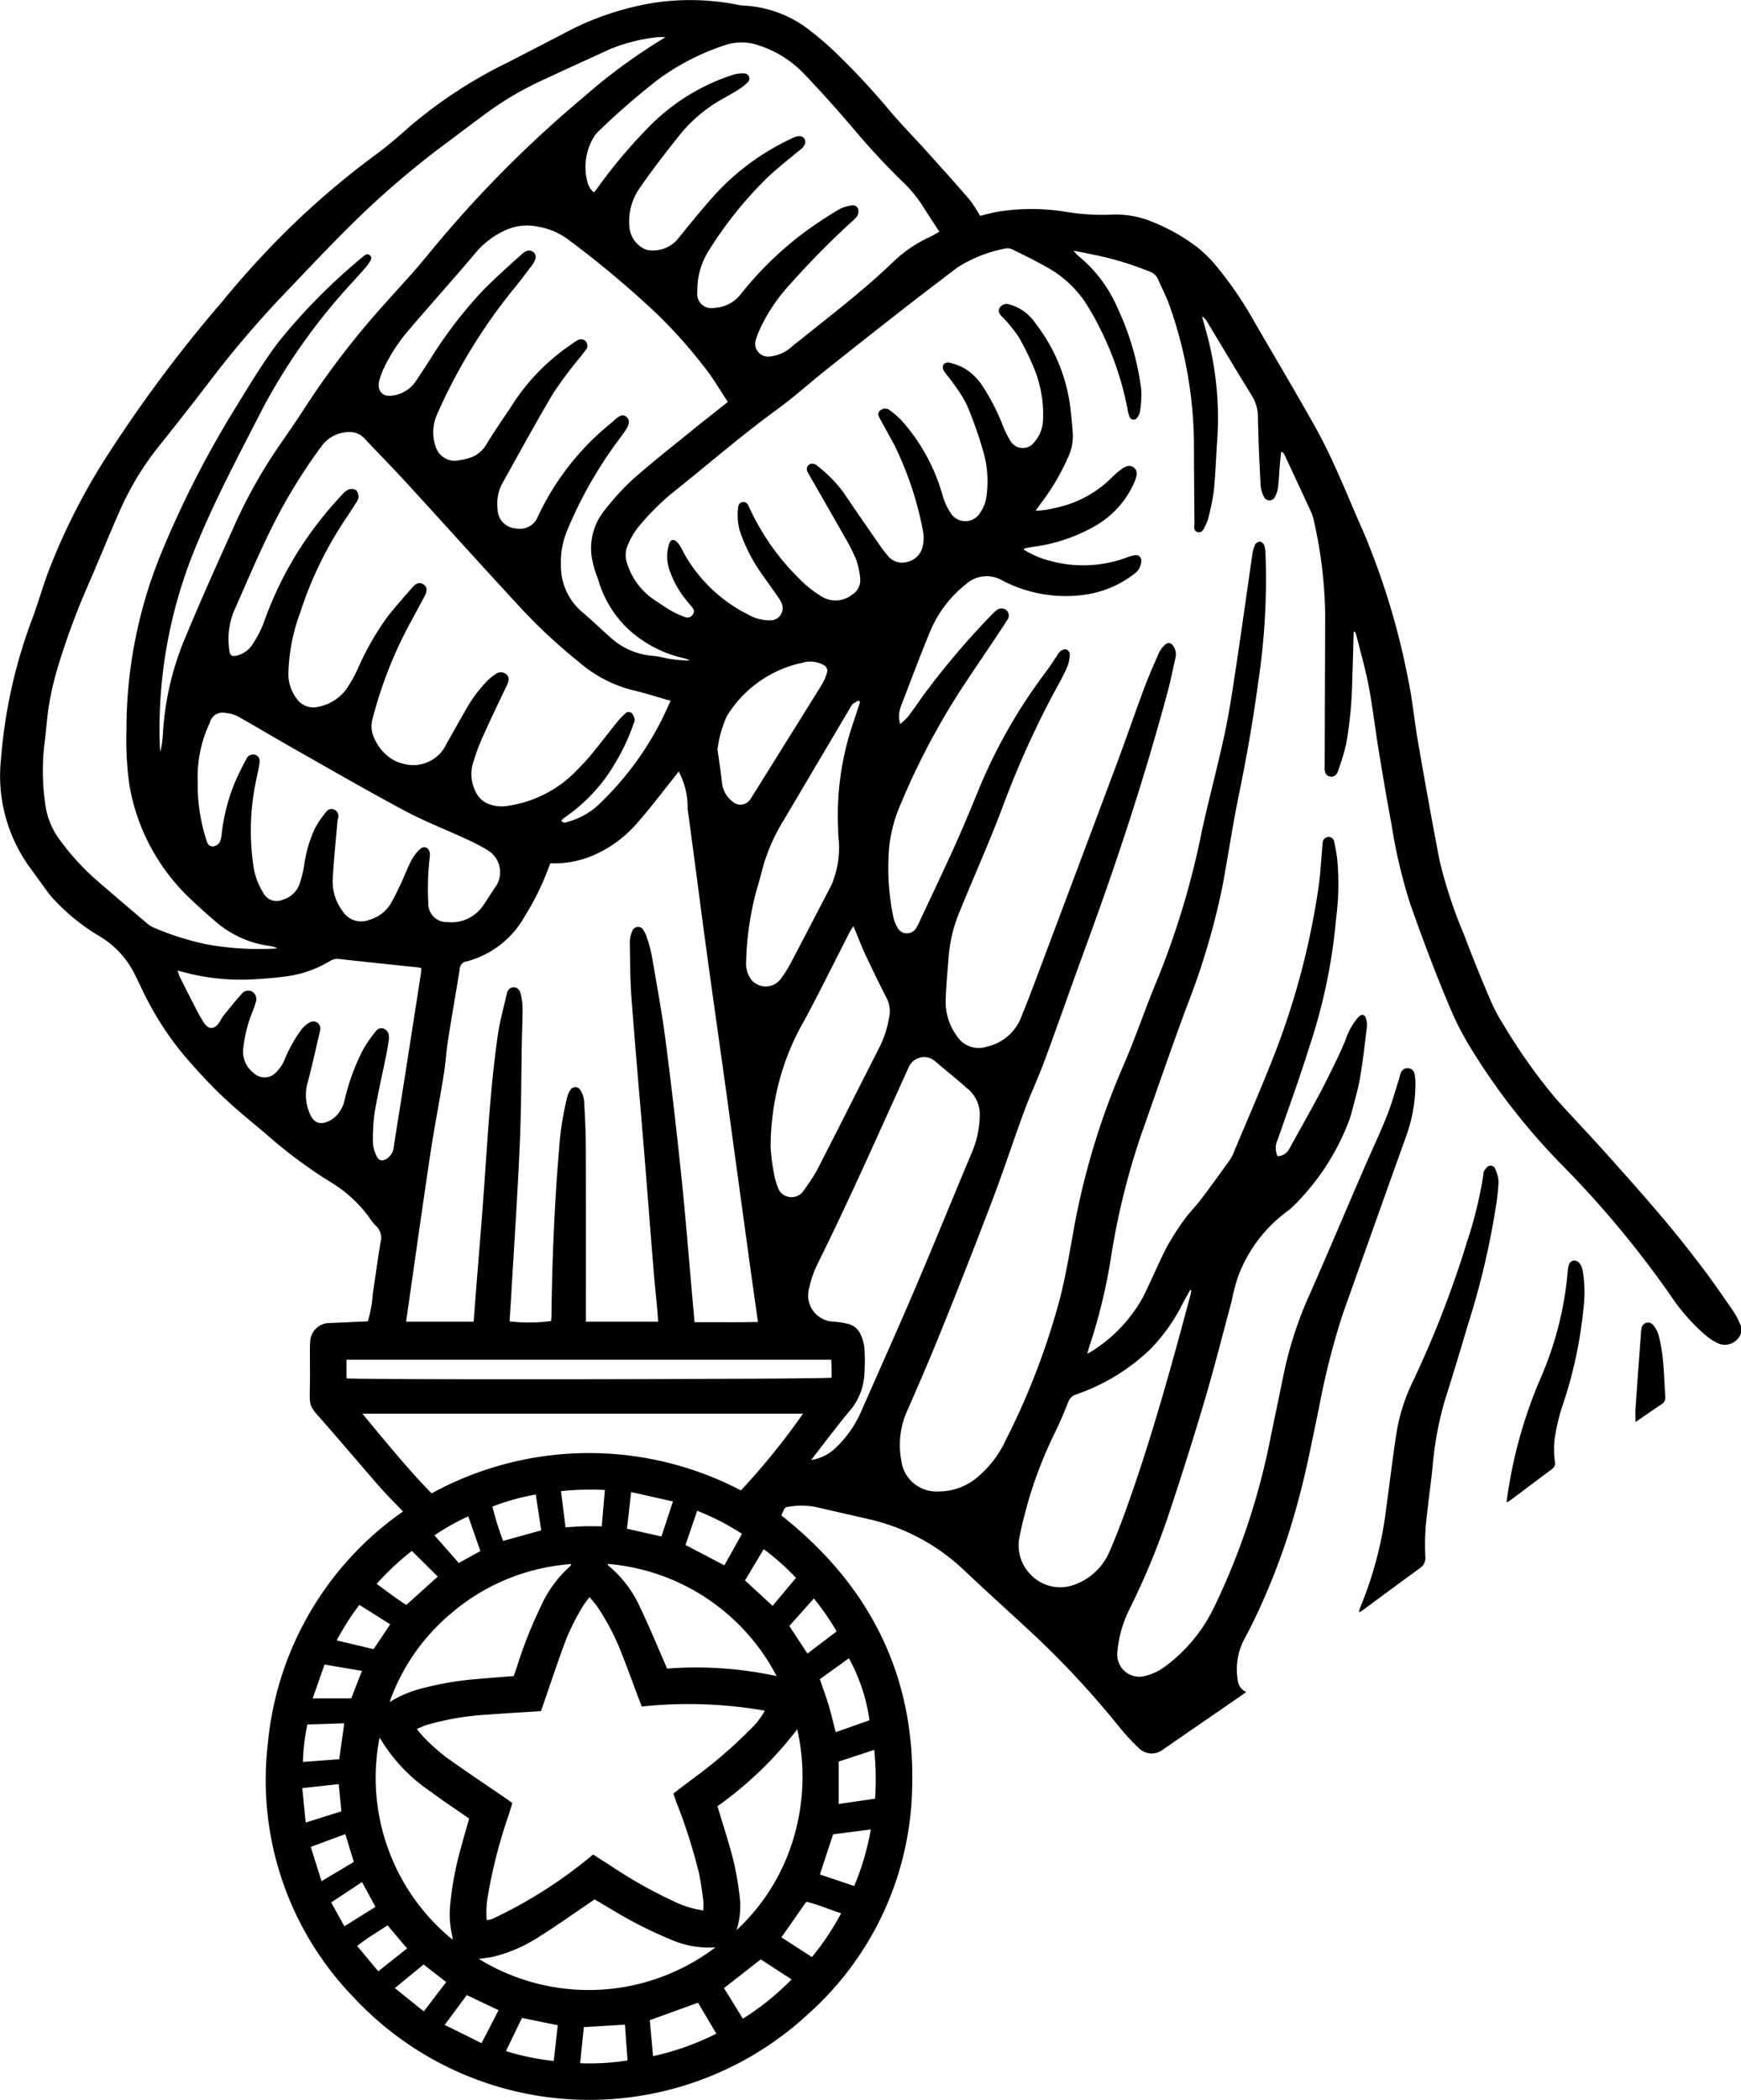 <svg id="Component_4_1" data-name="Component 4 – 1" xmlns="http://www.w3.org/2000/svg" width="102.407" height="123.467" viewBox="0 0 102.407 123.467">
  <path id="Path_6837" data-name="Path 6837" d="M-6035.412-5501.447c-.028.954-.048,1.908-.087,2.861a23.083,23.083,0,0,1-.363,3.766,13.734,13.734,0,0,1-.472,1.556c-.094.279-.277.376-.5.32-.2-.05-.286-.2-.285-.484q.015-4.516.031-9.033a26.444,26.444,0,0,0-.663-5.5,2.608,2.608,0,0,0-.175-.545c-.514-1.12-1.037-2.237-1.559-3.354a.373.373,0,0,0-.189-.18c-.026.234-.057.467-.076.7-.038.453-.055.909-.108,1.36a1.564,1.564,0,0,1-.177.583.358.358,0,0,1-.664,0,1.815,1.815,0,0,1-.192-.713c-.067-1.305-.129-2.611-.153-3.917a2.383,2.383,0,0,0-.346-1.284c-.9-1.447-1.767-2.913-2.649-4.37a.835.835,0,0,0-.294-.307c.069.251.136.5.207.754a18.975,18.975,0,0,1,.685,6.538c-.07,1-.1,1.994-.2,2.986a13.612,13.612,0,0,1-.339,1.634,2.025,2.025,0,0,1-.166.406c-.088.186-.174.415-.431.361-.284-.059-.2-.321-.2-.513q-.022-2.224-.03-4.45a24.744,24.744,0,0,0-1.477-8.46c-.181-.5-.434-.962-.639-1.448a.808.808,0,0,0-.465-.432,17.927,17.927,0,0,0-3.368-1.012c-.341-.076-.684-.14-1.127-.23a2.121,2.121,0,0,0,.217.261,8.091,8.091,0,0,1,2.39,3.167,15.917,15.917,0,0,1,1.365,4.719,6.306,6.306,0,0,1-.07,1.31.737.737,0,0,1-.163.354.248.248,0,0,1-.454-.055,2.165,2.165,0,0,1-.122-.466,17.927,17.927,0,0,0-1.562-4.614,14.8,14.8,0,0,0-1-1.759,6.548,6.548,0,0,0-2.3-2.012c-.6-.339-1.221-.641-1.84-.945a.725.725,0,0,0-.458-.09,8.036,8.036,0,0,0-2.848,1.123c-.992.757-1.989,1.507-2.972,2.275q-2.363,1.844-4.708,3.709c-.965.768-1.881,1.6-2.878,2.326-2.2,1.6-4.246,3.386-6.371,5.075a15.368,15.368,0,0,0-1.847,1.886,4.395,4.395,0,0,0-.593,1.017,1.463,1.463,0,0,0-.048,1.119,4.03,4.03,0,0,0,1.608,2.14c.342.227.681.461,1.037.665a5.232,5.232,0,0,0,.762.337.366.366,0,0,0,.459-.164c.112-.165.052-.3-.065-.434-.19-.224-.375-.452-.55-.688a5.709,5.709,0,0,1-.777-1.523,2.407,2.407,0,0,1-.036-1.386c.037-.163.1-.351.284-.337.115.009.241.145.322.253a3.5,3.5,0,0,1,.281.5,8.832,8.832,0,0,0,3.749,3.609,2.583,2.583,0,0,0,1.3.361.721.721,0,0,0,.677-1.074,1.708,1.708,0,0,0-.156-.264c-.277-.4-.56-.792-.836-1.19a9.724,9.724,0,0,1-1.443-2.758,3.439,3.439,0,0,1-.1-1.265c.015-.179.053-.367.273-.4s.316.127.385.3a14.071,14.071,0,0,0,2.944,4.2,6.333,6.333,0,0,0,1.228.991,1.566,1.566,0,0,0,1.86-.031,1.01,1.01,0,0,0,.5-.97,4.7,4.7,0,0,0-.237-1.108,10.225,10.225,0,0,0-.656-1.295c-.7-1.24-1.413-2.473-2.12-3.708a1.018,1.018,0,0,1-.116-.236.32.32,0,0,1,.421-.383.584.584,0,0,1,.189.11,8.275,8.275,0,0,1,1.487,1.493c.745,1.109,1.51,2.2,2.269,3.3.109.157.237.3.353.451a1.083,1.083,0,0,0,1.223.39,1.189,1.189,0,0,0,.874-.962,1.99,1.99,0,0,0,.016-.787,19.741,19.741,0,0,0-1.7-5.121l-.825-1.506c-.094-.172-.192-.355,0-.518a.442.442,0,0,1,.573,0,4.623,4.623,0,0,1,.692.606,11.034,11.034,0,0,1,2.332,4.153c.063.2.11.4.189.587a3.283,3.283,0,0,0,.319.624,1.018,1.018,0,0,0,1.788.02,2.059,2.059,0,0,0,.36-.981,6.33,6.33,0,0,0-.25-2.787,22.424,22.424,0,0,0-.9-2.524,8.157,8.157,0,0,0-.816-1.3c-.173-.255-.389-.481-.553-.74a.4.4,0,0,1-.016-.359.383.383,0,0,1,.339-.11,3.747,3.747,0,0,1,.86.317,3.341,3.341,0,0,1,1.148,1.136,12.657,12.657,0,0,1,1.219,2.437,5.6,5.6,0,0,0,.39.734.834.834,0,0,0,1.382.059,2.063,2.063,0,0,0,.52-1.322,7.125,7.125,0,0,0-.558-3.1,16.34,16.34,0,0,0-.854-1.736,9.329,9.329,0,0,0-.839-1.068c-.037-.045-.088-.079-.128-.121-.143-.152-.294-.3-.184-.539a.492.492,0,0,1,.614-.208,2.7,2.7,0,0,1,1.5,1.095,10.153,10.153,0,0,1,2.037,4.813c.069.539.12,1.08.158,1.621a2.9,2.9,0,0,1-.276,1.456,13.62,13.62,0,0,1-1.53,2.617c-.117.149-.223.3-.374.513a4.172,4.172,0,0,0,1.063-.144,6.541,6.541,0,0,0,3.352-1.741,6.083,6.083,0,0,1,.559-.5,1.17,1.17,0,0,1,.3-.186.45.45,0,0,1,.655.518,1.464,1.464,0,0,1-.121.375,5.464,5.464,0,0,1-2.312,2.58,9.965,9.965,0,0,1-3.694,1.233c-.145.019-.289.05-.433.08-.022,0-.041.031-.084.066a5.29,5.29,0,0,0,1.485.648,7.371,7.371,0,0,0,4.631-.19,2.129,2.129,0,0,1,.422-.118c.268-.031.417.127.389.4a.984.984,0,0,1-.416.7,6.16,6.16,0,0,1-3.063,1.242,8.037,8.037,0,0,1-4.694-.858,1.826,1.826,0,0,0-2.16.235,6.937,6.937,0,0,0-2.113,2.826c-.593,1.437-1.138,2.9-1.695,4.348a2.121,2.121,0,0,0-.114.558,2.262,2.262,0,0,0,.077.473,4.34,4.34,0,0,0,.469-.446c.308-.411.6-.834.9-1.255a47.112,47.112,0,0,1,4.017-4.733,1.812,1.812,0,0,1,.26-.237.461.461,0,0,1,.6-.023.437.437,0,0,1,.035.6c-.291.459-.593.91-.9,1.362-.579.867-1.166,1.729-1.741,2.6a42.634,42.634,0,0,0-3.633,6.884,8.713,8.713,0,0,0-.645,2.364,14.152,14.152,0,0,0,.228,4.2,1.93,1.93,0,0,0,.227.615.631.631,0,0,0,1.137.033,3.872,3.872,0,0,0,.256-.511c.66-1.409,1.331-2.813,1.972-4.23.465-1.03.9-2.073,1.331-3.118a30.99,30.99,0,0,1,3.961-7.044c.258-.338.487-.7.73-1.048a1.168,1.168,0,0,1,.207-.282.477.477,0,0,1,.339-.126.374.374,0,0,1,.227.279,2.283,2.283,0,0,1-.153.759,12.88,12.88,0,0,1-.6,1.176,54.816,54.816,0,0,0-3.246,7.174c-.763,2.017-1.652,3.986-2.462,5.985a8.591,8.591,0,0,0-.655,2.549c-.069.893-.157,1.785-.187,2.679a3.4,3.4,0,0,0,.643,2.113,1.52,1.52,0,0,0,1.769.651,2.828,2.828,0,0,0,2.074-1.853c.281-.678.54-1.365.8-2.052q2.379-6.327,4.751-12.657c.559-1.5,1.079-3.012,1.637-4.511.261-.7.563-1.387.867-2.071a1.547,1.547,0,0,1,.361-.487c.174-.161.347-.123.485.073a.861.861,0,0,1,.125.716c-.143.629-.267,1.264-.434,1.887-1.359,5.08-3,10.068-4.813,15-.823,2.246-1.61,4.506-2.439,6.751-.376,1.018-.84,2-1.217,3.022-.626,1.693-1.182,3.411-1.824,5.1q-1.5,3.95-3.087,7.87c-.641,1.593-1.325,3.169-2.016,4.741a4.922,4.922,0,0,0-.291,2.808,2.074,2.074,0,0,0,2.15,1.811,3.527,3.527,0,0,0,2.412-.914,6.115,6.115,0,0,0,1.537-2.021,42.492,42.492,0,0,0,3.265-8.54c.329-1.338.556-2.7.8-4.059a43.628,43.628,0,0,1,2.911-9.537c.741-1.709,1.327-3.485,2.055-5.2a48.769,48.769,0,0,0,2.565-8.639c.42-1.906.931-3.792,1.337-5.7.286-1.347.482-2.715.688-4.079.324-2.148.62-4.3.935-6.45a1.786,1.786,0,0,1,.163-.543.35.35,0,0,1,.279-.16.361.361,0,0,1,.246.209,1.909,1.909,0,0,1,.079.518,40.478,40.478,0,0,1-.432,7.554c-.295,2.2-.678,4.378-1.125,6.551-.375,1.825-.646,3.672-.989,5.5a43.029,43.029,0,0,1-2.1,7.037c-.934,2.517-1.805,5.058-2.7,7.59a43.022,43.022,0,0,0-1.76,7.221,32.828,32.828,0,0,1-1.266,5.17c-.036.107-.062.218-.113.4.16-.094.259-.142.348-.205a8.7,8.7,0,0,0,2.924-3.118c.484-.955.888-1.95,1.378-2.9a14.31,14.31,0,0,1,1.059-1.667c.288-.406.652-.758.953-1.156.593-.784,1.17-1.58,1.743-2.379a2.6,2.6,0,0,0,.251-.513c.8-1.909,1.63-3.805,2.379-5.734a44.888,44.888,0,0,0,2.576-9.818c.107-.739.141-1.49.208-2.235a3.088,3.088,0,0,1,.032-.35.341.341,0,0,1,.322-.31.325.325,0,0,1,.35.274c.064.3.116.6.167.909a15.565,15.565,0,0,1-.053,3.6,32.749,32.749,0,0,1-1.567,7.529c-.568,1.835-1.232,3.642-1.86,5.459a1.144,1.144,0,0,0-.015,1,.817.817,0,0,0,.71-.48c.584-1.052,1.175-2.1,1.744-3.161.36-.673.694-1.36,1.026-2.047.2-.409.385-.824.549-1.247a3.779,3.779,0,0,1,.725-1.248c.19-.2.365-.176.449.094a1.265,1.265,0,0,1,.045.52c-.121.989-.23,1.982-.4,2.964-.116.678-.316,1.342-.49,2.01a4.849,4.849,0,0,1-.236.709,13.952,13.952,0,0,1-3.254,4.871,2.2,2.2,0,0,1-.269.227,8.375,8.375,0,0,0-2.914,3.838,11.26,11.26,0,0,0-.392,1.485c-.515,1.913-1,3.836-1.56,5.735q-1.006,3.4-2.13,6.76a43.45,43.45,0,0,1-2.342,5.65,6.978,6.978,0,0,0-.688,2.488,1.3,1.3,0,0,0,1.572,1.4,3.3,3.3,0,0,0,1.335-.646,9.382,9.382,0,0,0,2.789-3.418,40.96,40.96,0,0,0,3.265-9.7c.282-1.4.578-2.788.864-4.183a22.422,22.422,0,0,1,1.508-4.545c1.049-2.376,2.057-4.771,3.088-7.156.471-1.091.98-2.167,1.425-3.269.28-.691.474-1.417.705-2.127.045-.14.068-.288.124-.422a.409.409,0,0,1,.452-.277.4.4,0,0,1,.357.34,2.7,2.7,0,0,1,.05.569,9.014,9.014,0,0,1-.523,3.022q-1.885,5.265-3.755,10.534a43.744,43.744,0,0,0-1.394,5.5c-.395,1.851-.739,3.718-1.245,5.54a39.4,39.4,0,0,1-2.8,7.4c-.114.222-.232.442-.351.661a3.817,3.817,0,0,0-.378,2.437.828.828,0,0,0,.5.671l-.7.484q-2.087,1.438-4.172,2.875a1.083,1.083,0,0,1-1.5-.11,13.168,13.168,0,0,1-1.048-1.13,53.21,53.21,0,0,0-5.116-5.523c-1.333-1.241-2.69-2.457-4.014-3.707a11.961,11.961,0,0,0-5.625-3.045q-1.608-.369-3.217-.738a4.587,4.587,0,0,0-1.535,0c-.23.026-.228.043-.42.514,5.144,4.059,7.862,9.336,7.692,15.933a18.285,18.285,0,0,1-6.112,13.371,18.946,18.946,0,0,1-26.7-.931,18.356,18.356,0,0,1-5.09-14.947,18.764,18.764,0,0,1,7.954-13.663c-.471-.493-.945-.955-1.379-1.451-1.1-1.259-2.182-2.541-3.286-3.8-.895-1.02-.834-.842-.813-2.2.01-.661,0-1.322,0-1.983,0-.176,0-.353.017-.528a1.138,1.138,0,0,1,1.181-1.116c.73-.032,1.46-.069,2.209-.1a7.414,7.414,0,0,0,.294-1.628c.152-1,.284-2.006.451-3a.956.956,0,0,0-.274-.99,3.05,3.05,0,0,1-.384-.482,7.764,7.764,0,0,0-2.256-2.073,27.723,27.723,0,0,1-3.881-2.893c-.854-.719-1.725-1.421-2.531-2.191-.774-.739-1.5-1.531-2.2-2.345a18.237,18.237,0,0,1-2.505-3.926l-.384-.792a5.41,5.41,0,0,0-2.14-2.338,12.031,12.031,0,0,1-2.724-2.218c-.275-.3-.5-.65-.744-.979-.175-.235-.343-.476-.517-.712a9.166,9.166,0,0,1-1.784-6.474,29.933,29.933,0,0,1,1.779-8.1c.368-.957.643-1.951,1-2.913a37.339,37.339,0,0,1,3.174-6.377,80.882,80.882,0,0,1,7.053-9.511,53.622,53.622,0,0,1,4.044-4.419,48.994,48.994,0,0,1,5.007-4.24c.71-.518,1.372-1.1,2.034-1.685a27.413,27.413,0,0,1,5.705-3.72c1.294-.661,2.582-1.334,3.872-2a16.907,16.907,0,0,1,4.765-1.516,14.366,14.366,0,0,1,4.907.12,2.26,2.26,0,0,0,.3.045,6.837,6.837,0,0,1,4.011,1.519,18.115,18.115,0,0,1,1.716,1.513,41.861,41.861,0,0,1,2.894,3.135c.682.807,1.427,1.561,2.135,2.346.866.959,1.732,1.919,2.578,2.9a8.26,8.26,0,0,1,.617.95c.375-.086.782-.208,1.2-.267a12.625,12.625,0,0,1,3.861.033,13.076,13.076,0,0,0,2.582.168,5.551,5.551,0,0,1,2.33.357,11.144,11.144,0,0,1,2.8,1.554,7.656,7.656,0,0,1,.982.938,21.722,21.722,0,0,1,2.331,3.364c1.2,2.068,2.426,4.126,3.6,6.213,1.12,2,1.939,4.147,2.87,6.239a43.3,43.3,0,0,1,2.61,8.578c.266,1.232.375,2.5.592,3.74.406,2.329.82,4.656,1.269,6.976a27.1,27.1,0,0,0,1.432,4.345c.49,1.305,1.018,2.6,1.564,3.88a10.439,10.439,0,0,0,.809,1.51,32.758,32.758,0,0,0,3.034,4.269c.9,1.011,1.839,1.98,2.742,2.986,1.167,1.3,2.331,2.6,3.464,3.935.818.96,1.6,1.952,2.367,2.956.64.84,1.235,1.714,1.837,2.582a4.066,4.066,0,0,1,.4.733.783.783,0,0,1-.117.942.994.994,0,0,1-1.13.266,3.276,3.276,0,0,1-.772-.5,11.487,11.487,0,0,1-2.031-2.31,59.087,59.087,0,0,0-6.453-7.742,38.583,38.583,0,0,1-5.184-6.608,17.451,17.451,0,0,1-1.239-2.328c-.9-2.106-1.707-4.249-2.466-6.411a30.98,30.98,0,0,1-1.076-4.583c-.28-1.486-.529-2.977-.774-4.47-.2-1.231-.342-2.473-.575-3.7-.192-1.008-.48-2-.727-2.994a1.614,1.614,0,0,0-.08-.2Zm-47.259,13.61a15.539,15.539,0,0,1-1.487,3.089,5.5,5.5,0,0,1-3.449,2.684.461.461,0,0,0-.389.448c-.223,1.391-.469,2.779-.687,4.17-.106.681-.145,1.372-.255,2.052-.255,1.578-.562,3.149-.8,4.73-.486,3.249-.941,6.5-1.412,9.777h3.973c.04-.529.078-1.04.118-1.55.16-2.035.334-4.068.48-6.1.22-3.061.385-6.127.819-9.167.118-.825.344-1.635.53-2.449.048-.208.157-.392.411-.392s.364.195.412.4a3.661,3.661,0,0,1,.108.826c0,.631-.03,1.262-.042,1.893-.038,2.026-.032,4.054-.121,6.078-.13,2.948-.327,5.893-.5,8.84-.031.537-.07,1.073-.1,1.6a9.715,9.715,0,0,0,2.445-.018c.005-.11.015-.226.017-.342.042-3.275.176-6.547.452-9.811a17.5,17.5,0,0,1,.472-3,1.253,1.253,0,0,1,.172-.4.34.34,0,0,1,.613-.007,1.4,1.4,0,0,1,.213.652c.052.879.094,1.76.1,2.64.011,3.231.006,6.462.006,9.693v.614h4.247c-.018-.252-.029-.47-.049-.688-.073-.789-.157-1.578-.221-2.368-.188-2.312-.364-4.625-.553-6.937-.246-3-.515-6-.742-9-.083-1.1-.085-2.2-.1-3.3a1.623,1.623,0,0,1,.148-.677.358.358,0,0,1,.662-.033,1.638,1.638,0,0,1,.2.438,8.572,8.572,0,0,1,.286,1.062c.285,1.678.6,3.353.815,5.04.348,2.678.654,5.363.934,8.049.248,2.395.436,4.8.651,7.194.036.4.071.81.11,1.251,1.26-.008,2.5.015,3.731-.015-.153-1.085-.3-2.115-.444-3.146q-.707-5.148-1.411-10.3c-.406-2.937-.829-5.872-1.229-8.81-.359-2.632-.688-5.269-1.052-7.9a4.485,4.485,0,0,0-.527-2.207c-.092.119-.176.234-.265.344-.689.859-1.35,1.741-2.075,2.568a7.178,7.178,0,0,1-2.487,1.929A5.792,5.792,0,0,1-6082.671-5487.837Zm6.769-48.566a3.094,3.094,0,0,0-.471,0,10.26,10.26,0,0,0-2.766.694c-1.294.594-2.591,1.181-3.881,1.782a19.283,19.283,0,0,0-3.169,1.815c-.917.661-1.811,1.354-2.72,2.026a51.96,51.96,0,0,0-5.663,4.9c-1.136,1.127-2.237,2.291-3.34,3.451a61.731,61.731,0,0,0-4.423,5.084q-1.589,2.084-3.226,4.132a17.18,17.18,0,0,0-2.29,3.646c-.707,1.565-1.34,3.163-2.029,4.736a42.884,42.884,0,0,0-1.775,4.832,17.761,17.761,0,0,0-.49,2.1c-.126.736-.169,1.486-.261,2.228a13.237,13.237,0,0,0,.013,3.512,4.518,4.518,0,0,0,.732,2.057,14.708,14.708,0,0,0,2.255,2.523q1.534,1.323,3.081,2.634a1.51,1.51,0,0,0,.38.216,16.446,16.446,0,0,0,3.06.963,17.175,17.175,0,0,0,3.817.257c.118,0,.235-.015.353-.024a1.7,1.7,0,0,0-.513-.144,6.082,6.082,0,0,1-3.123-1.424c-.467-.4-.933-.809-1.378-1.236a11.976,11.976,0,0,1-3.691-6.761,19.125,19.125,0,0,1-.179-3.3,27.3,27.3,0,0,1,1.989-10.225,59.045,59.045,0,0,1,4.525-8.851c.771-1.25,1.524-2.509,2.413-3.683a34.507,34.507,0,0,1,5.015-5.061c.12-.1.246-.178.386-.05.125.115.064.245-.008.36a2.647,2.647,0,0,1-.23.323c-.22.255-.448.505-.673.757a35.538,35.538,0,0,0-5.31,7.38c-1.434,2.8-2.922,5.559-4.1,8.482a27.93,27.93,0,0,0-2.047,11.447c.005.148.022.3.034.444a6.254,6.254,0,0,0,.152-1.1,16.984,16.984,0,0,1,1.385-5.793c.883-2.128,1.831-4.23,2.778-6.331a29.678,29.678,0,0,1,2.537-4.58c.539-.788,1.091-1.567,1.606-2.371a49.067,49.067,0,0,1,4.832-6.278c.833-.93,1.689-1.842,2.474-2.811a68.835,68.835,0,0,1,9.127-9.232A33.355,33.355,0,0,1-6075.9-5536.4Zm.312,39.012c-.831-.233-1.583-.479-2.352-.653a7.739,7.739,0,0,1-3.039-1.624,31.914,31.914,0,0,1-3.688-3.466c-2.155-2.329-4.274-4.69-6.418-7.028-.814-.887-1.657-1.747-2.486-2.621a1.148,1.148,0,0,0-.895-.407,2.026,2.026,0,0,0-1.615.775,32.826,32.826,0,0,0-2.4,3.744c-1.055,1.953-1.9,4-2.8,6.027a4.377,4.377,0,0,0-.27,2.251c.035.358.16.429.5.33a1.527,1.527,0,0,0,.869-.644,6.338,6.338,0,0,0,.648-1.24,21.062,21.062,0,0,1,2.326-4.681,21.994,21.994,0,0,1,2.336-2.92.9.9,0,0,1,.344-.263.563.563,0,0,1,.442.036.613.613,0,0,1,.138.423.661.661,0,0,1-.14.316c-.162.262-.332.519-.5.777a21.987,21.987,0,0,0-2.785,5.673,10.948,10.948,0,0,0-.7,3.7,2.422,2.422,0,0,0,.47,1.344,1.2,1.2,0,0,0,1.313.5,2.672,2.672,0,0,0,1.685-1.118,7.9,7.9,0,0,0,.633-1.154,16.32,16.32,0,0,1,1.7-2.977c.474-.616,1-1.195,1.508-1.781.23-.263.454-.3.654-.149s.214.337.076.633c-.024.054-.055.1-.083.156-.265.491-.525.984-.795,1.472a25,25,0,0,0-2.213,5.642,1.587,1.587,0,0,0,.1,1.116,2.75,2.75,0,0,0,.887,1.132,2.254,2.254,0,0,0,.869.392,2.156,2.156,0,0,0,2.5-1.187c.061-.117.129-.23.195-.345.311-.549.617-1.1.936-1.646a7.827,7.827,0,0,1,1.316-1.758,2.5,2.5,0,0,1,.449-.35.492.492,0,0,1,.647.041c.148.162.144.331.012.609-.46.968-.928,1.932-1.365,2.909a12.2,12.2,0,0,0-.623,1.643,2.286,2.286,0,0,0,.207,1.833,1.352,1.352,0,0,0,.513.518,2.07,2.07,0,0,0,1.328.194,7.023,7.023,0,0,0,3.82-1.858c.352-.354.706-.709,1.025-1.091.527-.632,1.021-1.289,1.537-1.93a4.974,4.974,0,0,1,.511-.543.279.279,0,0,1,.4-.011.8.8,0,0,1,.159.378c.015.076-.046.166-.074.25a11.712,11.712,0,0,1-1.037,2.232,9.889,9.889,0,0,1-2.988,3.246,2.321,2.321,0,0,0-.22.19c.126.195.271.114.406.071a4.317,4.317,0,0,0,1.691-.909,18.065,18.065,0,0,0,3.733-4.926C-6075.977-5496.533-6075.791-5496.963-6075.59-5497.391Zm3.366-17.572c-.5-.748-.918-1.483-1.446-2.125a28.546,28.546,0,0,0-2.665-2.99,57.809,57.809,0,0,0-5.3-4.444,4.1,4.1,0,0,0-1.808-.751,3.01,3.01,0,0,0-1.73.161,4.922,4.922,0,0,0-1.808,1.29c-1.314,1.562-2.684,3.076-4.007,4.63a9.951,9.951,0,0,0-1.486,2.281,4.1,4.1,0,0,0-.254.7c-.149.587.19.981.785.875a1.949,1.949,0,0,0,1.352-.823q.411-.626.822-1.252a26,26,0,0,1,3.153-4.122c.724-.727,1.492-1.413,2.255-2.1.3-.273.523-.285.708-.125s.175.384-.077.744c-.034.048-.07.1-.106.141-.286.373-.562.753-.861,1.116a32.352,32.352,0,0,0-4.643,7.555,2.57,2.57,0,0,0,0,2.05,1.2,1.2,0,0,0,1.063.654,4.458,4.458,0,0,0,.819-.161,1.722,1.722,0,0,0,1.018-.781c.435-.731.923-1.431,1.4-2.137a12.388,12.388,0,0,1,3.414-3.635c.172-.112.334-.24.51-.345a.4.4,0,0,1,.527.025.382.382,0,0,1,0,.523c-.09.134-.2.256-.294.385a24.047,24.047,0,0,0-1.608,2.147c-1.052,1.764-2.03,3.572-3.034,5.366a2.532,2.532,0,0,0-.245,1.413,1.148,1.148,0,0,0,1.09,1.175,1.139,1.139,0,0,0,1.283-.7,15.455,15.455,0,0,1,4.277-5.472c.127-.1.238-.22.364-.32.226-.177.4-.2.56-.073s.2.323.067.6a2.023,2.023,0,0,1-.159.264c-.1.145-.206.286-.31.428a24.894,24.894,0,0,0-3.089,5.418,4.817,4.817,0,0,0-.357,1.978,3.563,3.563,0,0,0,1.258,2.8c.576.478,1.109,1.006,1.671,1.5a4.152,4.152,0,0,0,2.5,1.068,5.288,5.288,0,0,1,.563.094,6.787,6.787,0,0,0,1.6.175,1.639,1.639,0,0,0-.409-.141,7.092,7.092,0,0,1-3.327-1.8,6.481,6.481,0,0,1-1.676-2.855,6.518,6.518,0,0,1-.366-1.262,3.551,3.551,0,0,1,.783-2.806,15.128,15.128,0,0,1,1.6-1.755c1.111-.981,2.279-1.9,3.429-2.832C-6073.7-5513.8-6072.97-5514.367-6072.224-5514.963Zm12.44-10.006c-.344-.528-.65-.993-.95-1.462a7.267,7.267,0,0,0-1.1-1.367,43.772,43.772,0,0,1-3.087-3.323c-.905-1.06-1.834-2.1-2.8-3.106a6.324,6.324,0,0,0-2.652-1.684,3.062,3.062,0,0,0-1.821-.086,13.866,13.866,0,0,0-4.148,2.093,43.029,43.029,0,0,0-3.522,3.062,1.6,1.6,0,0,0-.244.309,3.383,3.383,0,0,0-.377,2.629,1.089,1.089,0,0,0,.39.63c.075-.1.139-.18.2-.264a29.994,29.994,0,0,1,3.065-3.632,12.1,12.1,0,0,1,4.9-3.02,1.715,1.715,0,0,1,.648-.083.3.3,0,0,1,.211.533,2.693,2.693,0,0,1-.515.407c-.271.176-.556.33-.835.492a8.725,8.725,0,0,0-2.52,2.041c-.861,1.077-1.714,2.166-2.493,3.3a3.4,3.4,0,0,0-.586,2.175,1.587,1.587,0,0,0,1,1.419,1.926,1.926,0,0,0,1.793-.563c.686-.843,1.366-1.691,2.086-2.5a14.145,14.145,0,0,1,4.586-3.439c.053-.025.1-.054.158-.078.34-.151.558-.132.675.056s.044.409-.229.634c-.08.065-.166.122-.244.189-.55.463-1.117.909-1.646,1.4a23.124,23.124,0,0,0-3.526,4.381,4.339,4.339,0,0,0-.652,2.389.836.836,0,0,0,1.021.941,2.042,2.042,0,0,0,1.517-.783,20.46,20.46,0,0,1,3.713-3.621,24.932,24.932,0,0,1,2.088-1.384,2.275,2.275,0,0,1,.747-.233.319.319,0,0,1,.378.234.586.586,0,0,1-.067.406,2.182,2.182,0,0,1-.373.371,50.87,50.87,0,0,0-3.7,3.772,10.01,10.01,0,0,0-1.623,2.451,4.932,4.932,0,0,0-.27.7.753.753,0,0,0,.825.949,2.231,2.231,0,0,0,1.239-.521c.173-.159.364-.3.548-.444,1.854-1.49,3.748-2.931,5.467-4.584a7.726,7.726,0,0,1,2.216-1.5C-6060.137-5524.758-6059.992-5524.854-6059.784-5524.969Zm-10.266,86.951a26.113,26.113,0,0,0-7.237-.244c-.068-.174-.133-.335-.194-.5-.326-.864-.635-1.735-.98-2.592a13.729,13.729,0,0,0-1.435-2.769c-.132-.187-.288-.357-.464-.574a6.353,6.353,0,0,0-.465.652,15.476,15.476,0,0,0-.887,1.767c-.476,1.246-.889,2.515-1.328,3.775-.062.177-.122.354-.177.513-1.1.07-2.153.127-3.207.209a15.968,15.968,0,0,0-3.505.6c-.187.058-.364.146-.589.238a6.558,6.558,0,0,0,.464.547,12.885,12.885,0,0,0,1.25,1.109c1.181.845,2.39,1.649,3.588,2.471.106.072.208.149.317.228-.077.25-.144.473-.215.695a29.766,29.766,0,0,0-1.241,4.854,5.414,5.414,0,0,0-.055,1.333,1.64,1.64,0,0,0,.286-.05,26.943,26.943,0,0,0,5.974-3.808l1.042.668a27.63,27.63,0,0,0,3.677,2.074,5.918,5.918,0,0,0,1.757.549,3.375,3.375,0,0,0,.012-.534c-.078-.566-.146-1.136-.269-1.693a32.02,32.02,0,0,0-1.341-4.186c-.054-.148-.1-.3-.156-.464.386-.293.747-.567,1.109-.84a27.7,27.7,0,0,0,3.438-2.952A4.378,4.378,0,0,0-6070.05-5438.018Zm-33.36-54.633v.4a10.791,10.791,0,0,0,.52,3.07c.054.183.126.332.338.351a.5.5,0,0,0,.474-.331,1.472,1.472,0,0,0,.072-.343,11.453,11.453,0,0,1,.724-2.941,15.508,15.508,0,0,1,.726-1.5.431.431,0,0,1,.544-.262c.205.075.279.234.23.552-.038.246-.1.488-.145.734a14.27,14.27,0,0,0-.227,5.073,4.165,4.165,0,0,0,.617,1.771.879.879,0,0,0,1.149.373,1.461,1.461,0,0,0,.979-.94,7.31,7.31,0,0,0,.256-1.022,7.62,7.62,0,0,1,.644-2.232,6.182,6.182,0,0,1,.668-.975.391.391,0,0,1,.52-.094.415.415,0,0,1,.174.464c-.009.058-.033.114-.038.172-.1,1.169-.227,2.337-.283,3.508a2.858,2.858,0,0,0,.567,1.775,1.292,1.292,0,0,0,1.58.539,2.166,2.166,0,0,0,1.271-.962c.225-.393.421-.8.614-1.215s.36-.869.577-1.284a2.573,2.573,0,0,1,.525-.7c.254-.233.557-.075.584.272a.871.871,0,0,1-.01.22,15.4,15.4,0,0,0-.084,2.679,1.076,1.076,0,0,0,1.113,1.118,2.254,2.254,0,0,0,2.073-.918c.289-.406.544-.835.827-1.245a1.508,1.508,0,0,0-.5-2.049,11.182,11.182,0,0,0-1.364-.706c-1.171-.543-2.381-1.01-3.517-1.616-2.148-1.148-4.258-2.366-6.378-3.566-1.149-.65-2.28-1.331-3.43-1.978a1.983,1.983,0,0,0-.751-.216.768.768,0,0,0-.923.568A7.531,7.531,0,0,0-6103.41-5492.651Zm36.086,39.9a2.731,2.731,0,0,0,1.322-.608,6.608,6.608,0,0,0,1.522-2.031c1.093-2.483,2.207-4.958,3.272-7.454,1.152-2.7,2.251-5.418,3.391-8.12a5.81,5.81,0,0,0,.41-2.1,1.952,1.952,0,0,0-.767-1.563c-.588-.529-1.213-1.017-1.814-1.533a.987.987,0,0,0-1.6.32c-.045.092-.086.186-.128.28-1.723,3.793-3.406,7.6-5.261,11.336a5.944,5.944,0,0,0-.454,1.327,1.541,1.541,0,0,0,1.45,2.006,6.319,6.319,0,0,1,.78.122,1.077,1.077,0,0,1,.789.643,2.438,2.438,0,0,1,.217.756,11.39,11.39,0,0,1,0,1.581,3.568,3.568,0,0,1-.822,2.095c-.294.347-.576.705-.855,1.064C-6066.346-5454.034-6066.807-5453.428-6067.324-5452.754Zm-.48-2.73h-25.92c1.363,1.634,2.646,3.229,4.075,4.688a19.277,19.277,0,0,1,18.195-.174A41.577,41.577,0,0,0-6067.8-5455.484Zm-36.792-26.048c.074.2.106.31.157.413.308.615.617,1.23.934,1.841a9.1,9.1,0,0,0,.456.8c.277.427.6.427.9.01.094-.131.154-.287.255-.411.35-.433.7-.868,1.071-1.281a.483.483,0,0,1,.637-.125.521.521,0,0,1,.188.627c-.044.17-.109.335-.169.5a7.881,7.881,0,0,0-.566,2.255,1.58,1.58,0,0,0,.647,1.416.907.907,0,0,0,1.308-.089,2.188,2.188,0,0,0,.466-.68,8.144,8.144,0,0,1,1-1.8,1.489,1.489,0,0,1,.525-.445.409.409,0,0,1,.588.418,1.051,1.051,0,0,1-.04.216c-.237,1-.454,2-.721,2.993a2.66,2.66,0,0,0,.117,1.68c.243.642.645.787,1.252.457a1.551,1.551,0,0,0,.4-.332,1.938,1.938,0,0,0,.426-.857,12.531,12.531,0,0,1,1.112-3.007,7.764,7.764,0,0,1,.73-1.041.39.39,0,0,1,.475-.136.473.473,0,0,1,.281.417,1.041,1.041,0,0,1-.01.307c-.051.319-.1.637-.169.953-.219,1.079-.472,2.152-.652,3.237a10.87,10.87,0,0,0-.1,1.841,1.931,1.931,0,0,0,.223.746c.118.259.337.3.582.138a.881.881,0,0,0,.409-.645c.207-1.35.428-2.7.64-4.046q.48-3.066.955-6.135c.02-.125.024-.252.036-.377a1.141,1.141,0,0,0-.159-.041c-1.562-.164-3.125-.324-4.686-.5a.827.827,0,0,0-.54.128,6.617,6.617,0,0,1-2.429.877c-.608.088-1.224.137-1.838.179a13.2,13.2,0,0,1-3.9-.3C-6104.03-5481.385-6104.268-5481.449-6104.6-5481.532Zm59.628,18.794-.06-.023c-.147.267-.3.531-.439.8a10.685,10.685,0,0,1-1.9,2.682,11.868,11.868,0,0,1-4.364,2.664.718.718,0,0,0-.474.456c-.22.56-.456,1.114-.715,1.657a25.528,25.528,0,0,0-1.6,4.049c-.2.719-.4,1.443-.539,2.176a2.425,2.425,0,0,0,.6,2.206,2.393,2.393,0,0,0,2.567.661,3.54,3.54,0,0,0,2.108-1.945c.354-.806.669-1.63.969-2.457,1.5-4.159,2.671-8.42,3.814-12.688A1.763,1.763,0,0,0-6044.968-5462.738Zm-19.873-21.41c-.078.128-.144.221-.2.321-.89,1.736-1.75,3.489-2.674,5.207a14.707,14.707,0,0,0-1.9,5.814,13.824,13.824,0,0,0-.092,1.708,12.817,12.817,0,0,0,.245,1.742,3.906,3.906,0,0,0,.254.743.863.863,0,0,0,1.353.135,13.338,13.338,0,0,0,.832-1.238c1.243-2.413,2.459-4.84,3.69-7.259a6.108,6.108,0,0,0,.6-1.834,1.686,1.686,0,0,0-.133-1.069c-.456-.887-.891-1.785-1.314-2.688C-6064.41-5483.069-6064.607-5483.591-6064.841-5484.148Zm.394-13.167-.077-.091a2.143,2.143,0,0,0-.346.193.9.9,0,0,0-.172.253q-1.928,3.258-3.855,6.517a10.931,10.931,0,0,0-1.256,2.8c-.117.454-.239.908-.376,1.356a17.812,17.812,0,0,0-.621,4.257,1.541,1.541,0,0,0,.308,1.033,1.1,1.1,0,0,0,1.684.013,7.293,7.293,0,0,0,.618-.961c.8-1.518,1.591-3.043,2.382-4.566a2.24,2.24,0,0,0,.147-.366,5.472,5.472,0,0,0,.305-2.38,6.013,6.013,0,0,1-.032-.616,16.822,16.822,0,0,1,.753-5.82Q-6064.717-5496.5-6064.447-5497.315Zm-8.513,73.21a5.608,5.608,0,0,1-2.663-.479c-.717-.3-1.423-.627-2.108-.992-.787-.419-1.547-.892-2.336-1.352-.113.08-.23.165-.35.246-.96.648-1.9,1.321-2.886,1.936a8.738,8.738,0,0,1-2.729,1.193c-.263.058-.535.08-.841.124A12.328,12.328,0,0,0-6072.96-5424.1Zm-8.47-22.536a12.2,12.2,0,0,0-7.081,2.907,12.021,12.021,0,0,0-3.612,5.208,6.835,6.835,0,0,1,1.937-.813,18.57,18.57,0,0,1,3.294-.55c.685-.059,1.371-.111,2.074-.167.068-.2.132-.374.191-.553a25.424,25.424,0,0,1,1.39-3.515,6.975,6.975,0,0,1,1.746-2.4C-6081.462-5446.55-6081.452-5446.6-6081.43-5446.641Zm-13.226-10.919c.695.1,28.215.058,28.535-.04,0-.168,0-.343,0-.519s-.013-.338-.021-.536c-9.534,0-19.014,0-28.514,0Zm1.947,21.115a12.276,12.276,0,0,0,4.287,11.883,1.2,1.2,0,0,0-.015-.223,5.646,5.646,0,0,1-.1-2.01,19.086,19.086,0,0,1,.607-3.15c.156-.577.323-1.151.488-1.734l-.343-.236c-.625-.436-1.267-.853-1.874-1.314A9.9,9.9,0,0,1-6092.709-5436.445Zm21,11.323a12.018,12.018,0,0,0,3.474-5.856,12.589,12.589,0,0,0,.091-5.948,21.788,21.788,0,0,1-4.69,4.523c.324,1.089.666,2.119.933,3.169a19.1,19.1,0,0,1,.38,2.206A4.679,4.679,0,0,1-6071.71-5425.122Zm2.355-14.929a12.338,12.338,0,0,0-9.953-6.6c.024.041.035.087.065.111a6.724,6.724,0,0,1,1.85,2.435c.506,1.04.943,2.115,1.409,3.175.063.144.121.289.181.435A22.335,22.335,0,0,1-6069.355-5440.051Zm-3.479-54.458c.1.682.2,1.32.268,1.962a1.591,1.591,0,0,0,.614,1.078.688.688,0,0,0,1.012-.085,2.045,2.045,0,0,0,.169-.257q2.055-3.286,4.1-6.575a3.094,3.094,0,0,0,.273-.645.365.365,0,0,0-.209-.471,1.6,1.6,0,0,0-1.24-.125,6.85,6.85,0,0,0-4.437,3.137A6.572,6.572,0,0,0-6072.834-5494.509Zm6.019,54.637c.178.519.363,1.012.514,1.515s.274,1.037.421,1.6l1.986-.7a10.617,10.617,0,0,0-1.211-3.646Zm-10,20.047.189,2.115a15.567,15.567,0,0,0,3.724-1.324l-1.078-1.818Zm5.473-.088a15.519,15.519,0,0,0,2.865-2.308l-1.812-1.179-2.162,1.688Zm6.549-7.8a15.32,15.32,0,0,0,.976-3.325l-2.218.287-.776,2.359Zm-2.485,4.178a16.081,16.081,0,0,0,1.716-2.572c-.723-.24-1.378-.525-2.05-.68l-1.461,2.092Zm-5.152-23.031,1.036-1.852a14.6,14.6,0,0,0-2.635-1.355l-.687,2.01Zm-20.449,1.093c.6.433,1.162.871,1.741,1.235l1.85-1.666-1.521-1.509A15.136,15.136,0,0,0-6092.884-5445.469Zm27.174,12.937,2.139-.31a16.585,16.585,0,0,0-.05-2.869l-2.089.685Zm-14.991,13.118-.218,2.123a14.012,14.012,0,0,0,2.789-.164l-.153-2.1Zm-1.533-.11-2.107-.43-.942,1.953a14.994,14.994,0,0,0,2.811.578Zm-1.294-31.2a13.456,13.456,0,0,0-2.551.708,17.269,17.269,0,0,0,.629,2.019l2.243-.622Zm13.931,6.545,1.376-1.646a14.739,14.739,0,0,0-1.9-1.689l-1.1,1.84Zm-12.449-6.747.268,2.13c.391-.023.738-.051,1.087-.062s.688,0,1.044,0l.184-2.134A16.624,16.624,0,0,0-6082.046-5450.924Zm4.129.056-.246,2.156,2.025.456.678-2.059Zm-8.8,32.4,1-1.938-1.869-.888-1.3,1.753Zm-8.374-16.692.3-2.113-2.171.07a11.409,11.409,0,0,0-.259,2.2Zm26.478-7.834,1.065,1.623,1.718-1.306a15.21,15.21,0,0,0-1.341-1.935Zm-25.291-1.241a14.811,14.811,0,0,0-1.333,2.09l2.168.513.978-1.46Zm3.789,23.9,1.319-1.723-1.331-1.036-1.69,1.389Zm-6.015-7.656,1.9-1.132-.5-1.636-2.034.754Zm-.52-10.747h2.268l.629-1.616-2.2-.374Zm5.552,14.7-1.147-1.357c-.6.4-1.213.747-1.787,1.215l1.239,1.487Zm3.6-25.4a12.767,12.767,0,0,0-1.989,1.117l1.431,1.623,1.27-.7Zm-9.764,15.976.2,2.025,2.1-.661-.157-1.6Zm1.7,6.723.776,1.4,1.829-1.142-.791-1.458Z" transform="translate(6115.037 5538.591)"/>
  <g id="Group_4212" data-name="Group 4212" transform="translate(6115.037 5538.591)">
    <path id="Path_6838" data-name="Path 6838" d="M-6035.108-5443.856c.049-.134.093-.271.149-.4a22.126,22.126,0,0,0,1.465-5.693c.2-1.468.376-2.939.6-4.4a10.936,10.936,0,0,1,1.014-3.13,60.664,60.664,0,0,0,3.126-8.078,24.053,24.053,0,0,0,.976-4.014c.008-.058,0-.13.031-.171.083-.11.166-.251.281-.3a.3.3,0,0,1,.391.2,2.009,2.009,0,0,1,.183.712,11.55,11.55,0,0,1-.131,1.311,46.252,46.252,0,0,1-1.668,7.1q-.663,2.26-1.372,4.5a19.867,19.867,0,0,0-.71,3.889c-.123,1.152-.288,2.3-.4,3.454a14.6,14.6,0,0,0-.025,1.8.728.728,0,0,1-.337.694c-1.109.8-2.2,1.614-3.3,2.424-.07.051-.143.1-.215.147Z"/>
    <path id="Path_6839" data-name="Path 6839" d="M-6026.423-5450.256a27.328,27.328,0,0,1,1.983-7.259,19.948,19.948,0,0,0,1.62-6.369c.036-.391.138-.564.347-.591.233-.031.444.179.524.554a7.569,7.569,0,0,1,.055,2.235,25.407,25.407,0,0,1-1.255,5.792,11.857,11.857,0,0,0-.447,1.926,5.481,5.481,0,0,0,.02,1.311.43.43,0,0,1-.185.445c-.825.612-1.644,1.232-2.466,1.848C-6026.272-5450.331-6026.325-5450.31-6026.423-5450.256Z"/>
    <path id="Path_6840" data-name="Path 6840" d="M-6018.837-5454.986c0-.312-.013-.543,0-.773q.159-2.279.331-4.556a.819.819,0,0,1,.024-.174.388.388,0,0,1,.7-.184,1.646,1.646,0,0,1,.328.657,10.553,10.553,0,0,1,.238,1.428c.065.7.08,1.4.131,2.1a.459.459,0,0,1-.236.469C-6017.807-5455.7-6018.285-5455.361-6018.837-5454.986Z"/>
  </g>
</svg>

